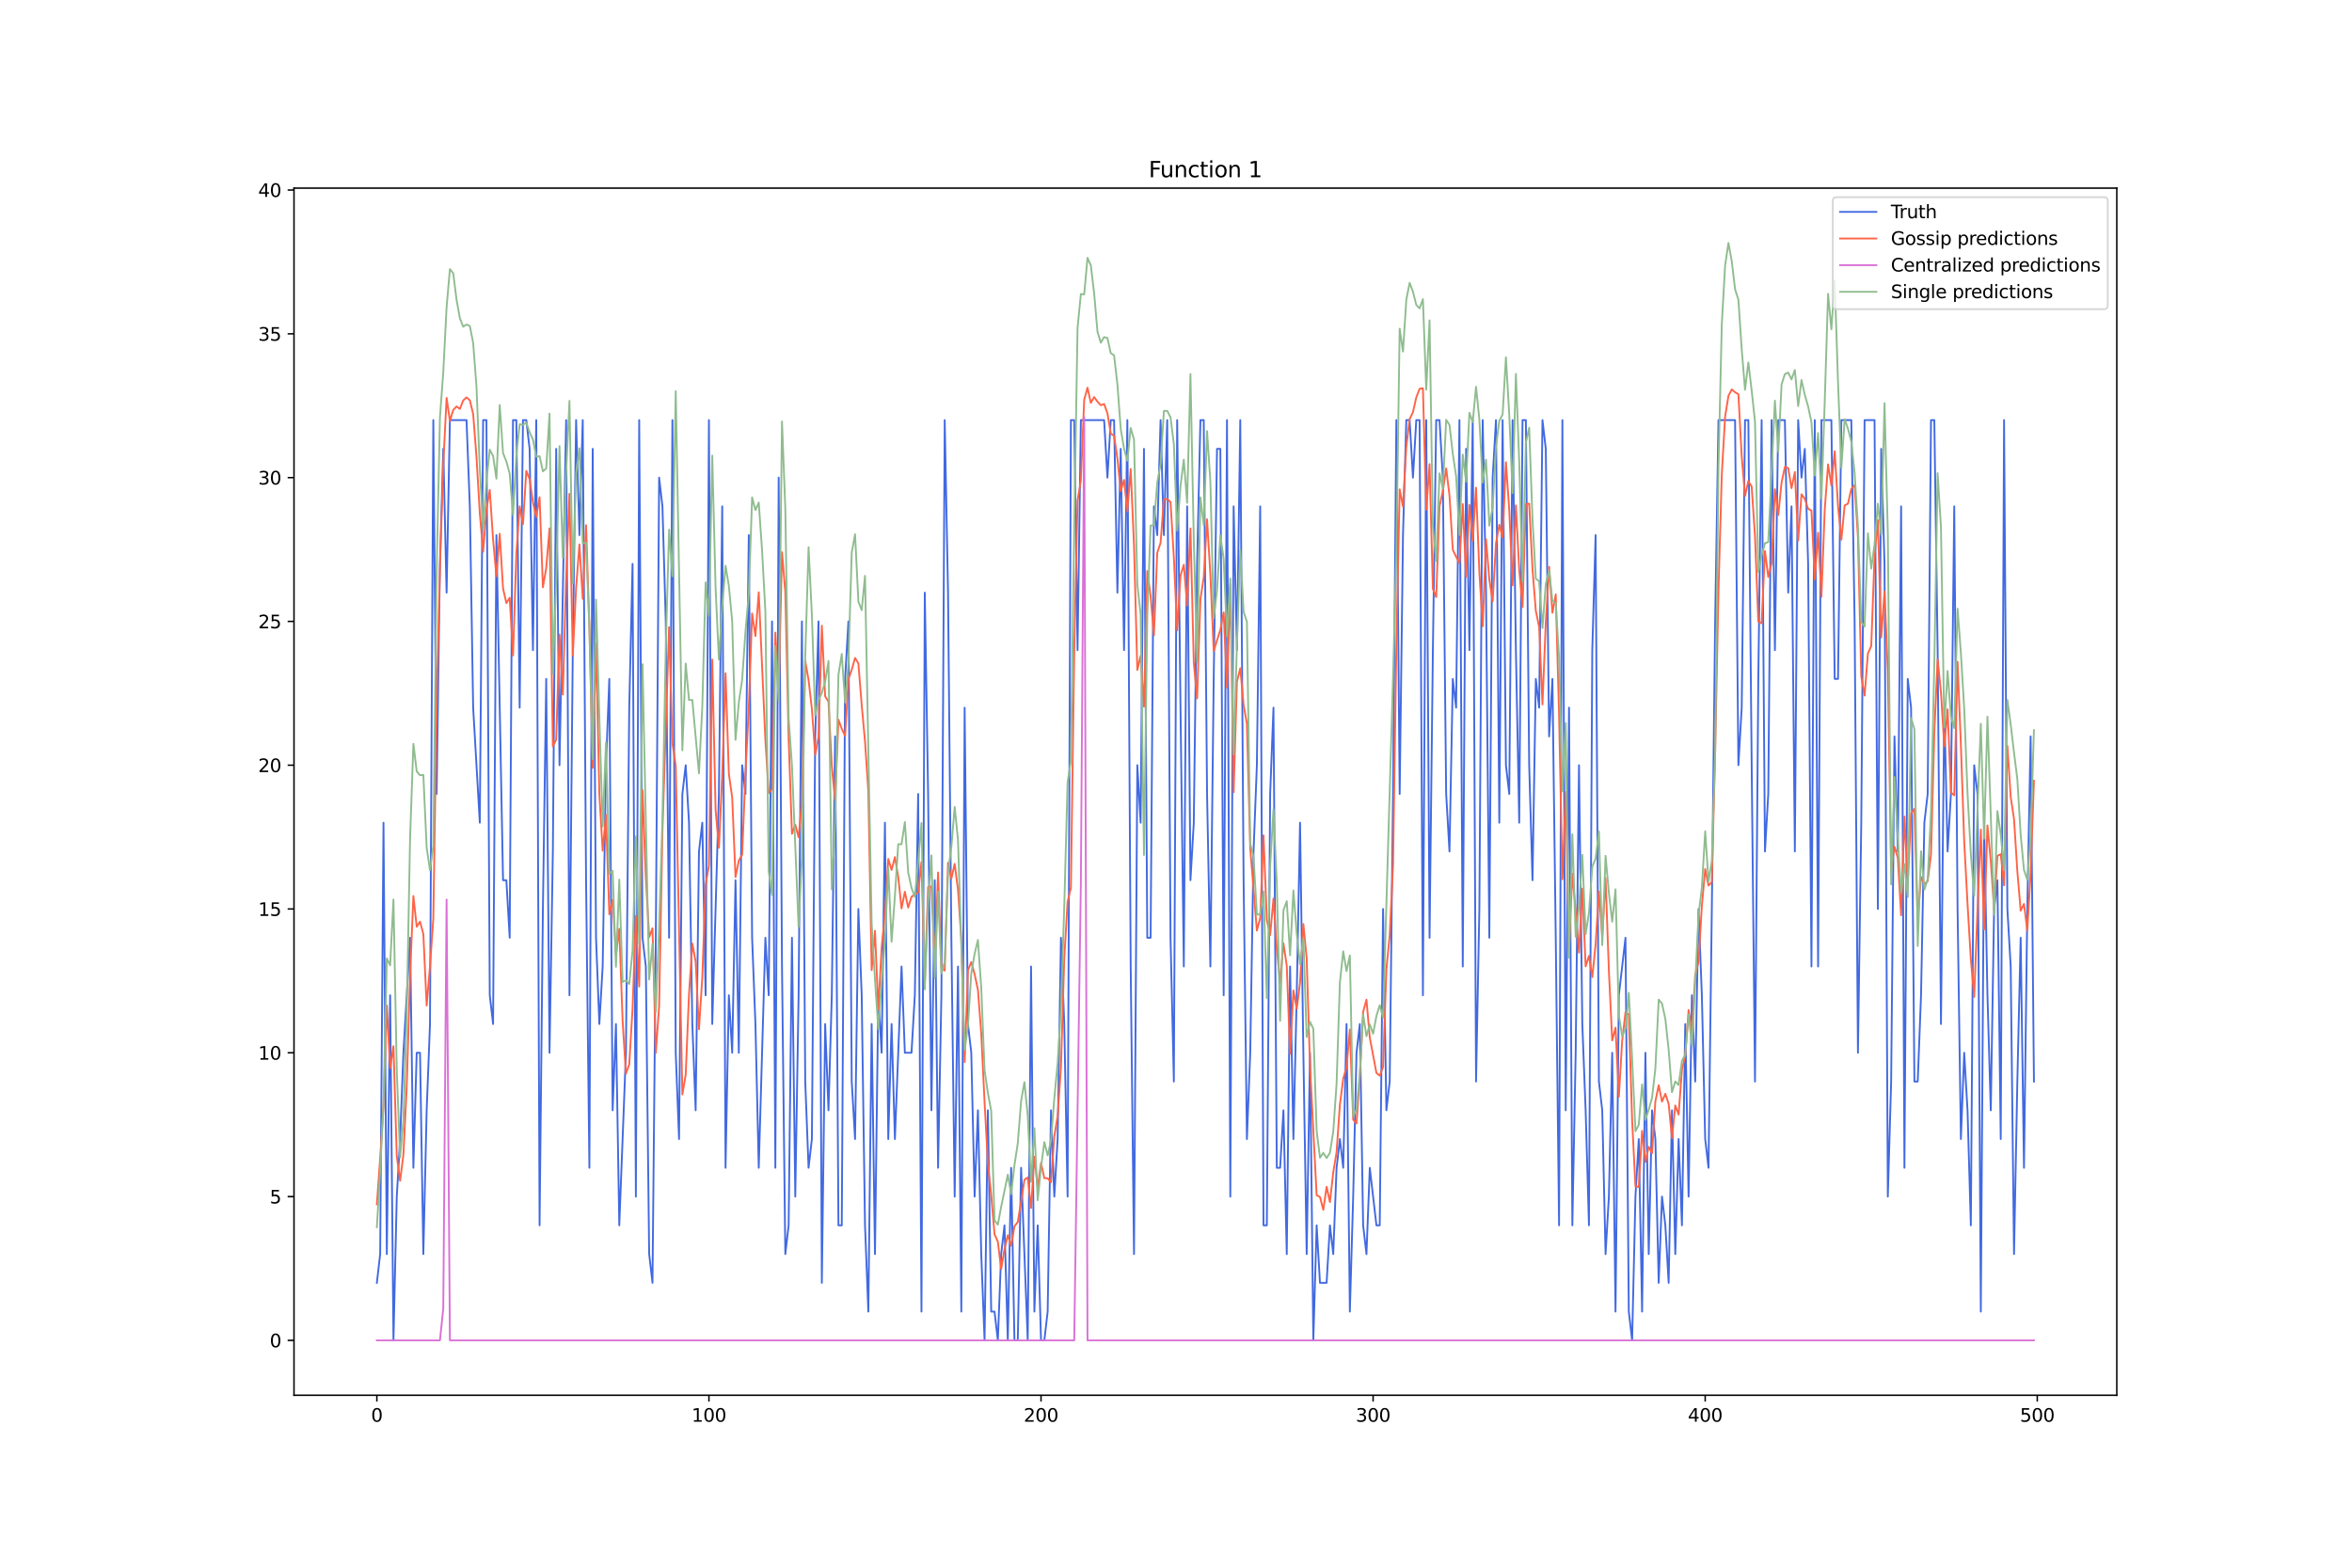 <?xml version="1.0" encoding="utf-8" standalone="no"?>
<!DOCTYPE svg PUBLIC "-//W3C//DTD SVG 1.1//EN"
  "http://www.w3.org/Graphics/SVG/1.1/DTD/svg11.dtd">
<svg xmlns:xlink="http://www.w3.org/1999/xlink" width="1296pt" height="864pt" viewBox="0 0 1296 864" xmlns="http://www.w3.org/2000/svg" version="1.1">
 <defs>
  <style type="text/css">*{stroke-linejoin: round; stroke-linecap: butt}</style>
 </defs>
 <g id="figure_1">
  <g id="patch_1">
   <path d="M 0 864 
L 1296 864 
L 1296 0 
L 0 0 
z
" style="fill: #ffffff"/>
  </g>
  <g id="axes_1">
   <g id="patch_2">
    <path d="M 162 768.96 
L 1166.4 768.96 
L 1166.4 103.68 
L 162 103.68 
z
" style="fill: #ffffff"/>
   </g>
   <g id="matplotlib.axis_1">
    <g id="xtick_1">
     <g id="line2d_1">
      <defs>
       <path id="m2f573a553a" d="M 0 0 
L 0 3.5 
" style="stroke: #000000; stroke-width: 0.8"/>
      </defs>
      <g>
       <use xlink:href="#m2f573a553a" x="207.655" y="768.96" style="stroke: #000000; stroke-width: 0.8"/>
      </g>
     </g>
     <g id="text_1">
      <!-- 0 -->
      <g transform="translate(204.473 783.558) scale(0.1 -0.1)">
       <defs>
        <path id="DejaVuSans-30" d="M 2034 4250 
Q 1547 4250 1301 3770 
Q 1056 3291 1056 2328 
Q 1056 1369 1301 889 
Q 1547 409 2034 409 
Q 2525 409 2770 889 
Q 3016 1369 3016 2328 
Q 3016 3291 2770 3770 
Q 2525 4250 2034 4250 
z
M 2034 4750 
Q 2819 4750 3233 4129 
Q 3647 3509 3647 2328 
Q 3647 1150 3233 529 
Q 2819 -91 2034 -91 
Q 1250 -91 836 529 
Q 422 1150 422 2328 
Q 422 3509 836 4129 
Q 1250 4750 2034 4750 
z
" transform="scale(0.016)"/>
       </defs>
       <use xlink:href="#DejaVuSans-30"/>
      </g>
     </g>
    </g>
    <g id="xtick_2">
     <g id="line2d_2">
      <g>
       <use xlink:href="#m2f573a553a" x="390.639" y="768.96" style="stroke: #000000; stroke-width: 0.8"/>
      </g>
     </g>
     <g id="text_2">
      <!-- 100 -->
      <g transform="translate(381.095 783.558) scale(0.1 -0.1)">
       <defs>
        <path id="DejaVuSans-31" d="M 794 531 
L 1825 531 
L 1825 4091 
L 703 3866 
L 703 4441 
L 1819 4666 
L 2450 4666 
L 2450 531 
L 3481 531 
L 3481 0 
L 794 0 
L 794 531 
z
" transform="scale(0.016)"/>
       </defs>
       <use xlink:href="#DejaVuSans-31"/>
       <use xlink:href="#DejaVuSans-30" x="63.623"/>
       <use xlink:href="#DejaVuSans-30" x="127.246"/>
      </g>
     </g>
    </g>
    <g id="xtick_3">
     <g id="line2d_3">
      <g>
       <use xlink:href="#m2f573a553a" x="573.623" y="768.96" style="stroke: #000000; stroke-width: 0.8"/>
      </g>
     </g>
     <g id="text_3">
      <!-- 200 -->
      <g transform="translate(564.079 783.558) scale(0.1 -0.1)">
       <defs>
        <path id="DejaVuSans-32" d="M 1228 531 
L 3431 531 
L 3431 0 
L 469 0 
L 469 531 
Q 828 903 1448 1529 
Q 2069 2156 2228 2338 
Q 2531 2678 2651 2914 
Q 2772 3150 2772 3378 
Q 2772 3750 2511 3984 
Q 2250 4219 1831 4219 
Q 1534 4219 1204 4116 
Q 875 4013 500 3803 
L 500 4441 
Q 881 4594 1212 4672 
Q 1544 4750 1819 4750 
Q 2544 4750 2975 4387 
Q 3406 4025 3406 3419 
Q 3406 3131 3298 2873 
Q 3191 2616 2906 2266 
Q 2828 2175 2409 1742 
Q 1991 1309 1228 531 
z
" transform="scale(0.016)"/>
       </defs>
       <use xlink:href="#DejaVuSans-32"/>
       <use xlink:href="#DejaVuSans-30" x="63.623"/>
       <use xlink:href="#DejaVuSans-30" x="127.246"/>
      </g>
     </g>
    </g>
    <g id="xtick_4">
     <g id="line2d_4">
      <g>
       <use xlink:href="#m2f573a553a" x="756.607" y="768.96" style="stroke: #000000; stroke-width: 0.8"/>
      </g>
     </g>
     <g id="text_4">
      <!-- 300 -->
      <g transform="translate(747.063 783.558) scale(0.1 -0.1)">
       <defs>
        <path id="DejaVuSans-33" d="M 2597 2516 
Q 3050 2419 3304 2112 
Q 3559 1806 3559 1356 
Q 3559 666 3084 287 
Q 2609 -91 1734 -91 
Q 1441 -91 1130 -33 
Q 819 25 488 141 
L 488 750 
Q 750 597 1062 519 
Q 1375 441 1716 441 
Q 2309 441 2620 675 
Q 2931 909 2931 1356 
Q 2931 1769 2642 2001 
Q 2353 2234 1838 2234 
L 1294 2234 
L 1294 2753 
L 1863 2753 
Q 2328 2753 2575 2939 
Q 2822 3125 2822 3475 
Q 2822 3834 2567 4026 
Q 2313 4219 1838 4219 
Q 1578 4219 1281 4162 
Q 984 4106 628 3988 
L 628 4550 
Q 988 4650 1302 4700 
Q 1616 4750 1894 4750 
Q 2613 4750 3031 4423 
Q 3450 4097 3450 3541 
Q 3450 3153 3228 2886 
Q 3006 2619 2597 2516 
z
" transform="scale(0.016)"/>
       </defs>
       <use xlink:href="#DejaVuSans-33"/>
       <use xlink:href="#DejaVuSans-30" x="63.623"/>
       <use xlink:href="#DejaVuSans-30" x="127.246"/>
      </g>
     </g>
    </g>
    <g id="xtick_5">
     <g id="line2d_5">
      <g>
       <use xlink:href="#m2f573a553a" x="939.591" y="768.96" style="stroke: #000000; stroke-width: 0.8"/>
      </g>
     </g>
     <g id="text_5">
      <!-- 400 -->
      <g transform="translate(930.047 783.558) scale(0.1 -0.1)">
       <defs>
        <path id="DejaVuSans-34" d="M 2419 4116 
L 825 1625 
L 2419 1625 
L 2419 4116 
z
M 2253 4666 
L 3047 4666 
L 3047 1625 
L 3713 1625 
L 3713 1100 
L 3047 1100 
L 3047 0 
L 2419 0 
L 2419 1100 
L 313 1100 
L 313 1709 
L 2253 4666 
z
" transform="scale(0.016)"/>
       </defs>
       <use xlink:href="#DejaVuSans-34"/>
       <use xlink:href="#DejaVuSans-30" x="63.623"/>
       <use xlink:href="#DejaVuSans-30" x="127.246"/>
      </g>
     </g>
    </g>
    <g id="xtick_6">
     <g id="line2d_6">
      <g>
       <use xlink:href="#m2f573a553a" x="1122.575" y="768.96" style="stroke: #000000; stroke-width: 0.8"/>
      </g>
     </g>
     <g id="text_6">
      <!-- 500 -->
      <g transform="translate(1113.032 783.558) scale(0.1 -0.1)">
       <defs>
        <path id="DejaVuSans-35" d="M 691 4666 
L 3169 4666 
L 3169 4134 
L 1269 4134 
L 1269 2991 
Q 1406 3038 1543 3061 
Q 1681 3084 1819 3084 
Q 2600 3084 3056 2656 
Q 3513 2228 3513 1497 
Q 3513 744 3044 326 
Q 2575 -91 1722 -91 
Q 1428 -91 1123 -41 
Q 819 9 494 109 
L 494 744 
Q 775 591 1075 516 
Q 1375 441 1709 441 
Q 2250 441 2565 725 
Q 2881 1009 2881 1497 
Q 2881 1984 2565 2268 
Q 2250 2553 1709 2553 
Q 1456 2553 1204 2497 
Q 953 2441 691 2322 
L 691 4666 
z
" transform="scale(0.016)"/>
       </defs>
       <use xlink:href="#DejaVuSans-35"/>
       <use xlink:href="#DejaVuSans-30" x="63.623"/>
       <use xlink:href="#DejaVuSans-30" x="127.246"/>
      </g>
     </g>
    </g>
   </g>
   <g id="matplotlib.axis_2">
    <g id="ytick_1">
     <g id="line2d_7">
      <defs>
       <path id="m04a045cbb8" d="M 0 0 
L -3.5 0 
" style="stroke: #000000; stroke-width: 0.8"/>
      </defs>
      <g>
       <use xlink:href="#m04a045cbb8" x="162" y="738.72" style="stroke: #000000; stroke-width: 0.8"/>
      </g>
     </g>
     <g id="text_7">
      <!-- 0 -->
      <g transform="translate(148.637 742.519) scale(0.1 -0.1)">
       <use xlink:href="#DejaVuSans-30"/>
      </g>
     </g>
    </g>
    <g id="ytick_2">
     <g id="line2d_8">
      <g>
       <use xlink:href="#m04a045cbb8" x="162" y="659.471" style="stroke: #000000; stroke-width: 0.8"/>
      </g>
     </g>
     <g id="text_8">
      <!-- 5 -->
      <g transform="translate(148.637 663.27) scale(0.1 -0.1)">
       <use xlink:href="#DejaVuSans-35"/>
      </g>
     </g>
    </g>
    <g id="ytick_3">
     <g id="line2d_9">
      <g>
       <use xlink:href="#m04a045cbb8" x="162" y="580.222" style="stroke: #000000; stroke-width: 0.8"/>
      </g>
     </g>
     <g id="text_9">
      <!-- 10 -->
      <g transform="translate(142.275 584.021) scale(0.1 -0.1)">
       <use xlink:href="#DejaVuSans-31"/>
       <use xlink:href="#DejaVuSans-30" x="63.623"/>
      </g>
     </g>
    </g>
    <g id="ytick_4">
     <g id="line2d_10">
      <g>
       <use xlink:href="#m04a045cbb8" x="162" y="500.973" style="stroke: #000000; stroke-width: 0.8"/>
      </g>
     </g>
     <g id="text_10">
      <!-- 15 -->
      <g transform="translate(142.275 504.772) scale(0.1 -0.1)">
       <use xlink:href="#DejaVuSans-31"/>
       <use xlink:href="#DejaVuSans-35" x="63.623"/>
      </g>
     </g>
    </g>
    <g id="ytick_5">
     <g id="line2d_11">
      <g>
       <use xlink:href="#m04a045cbb8" x="162" y="421.724" style="stroke: #000000; stroke-width: 0.8"/>
      </g>
     </g>
     <g id="text_11">
      <!-- 20 -->
      <g transform="translate(142.275 425.523) scale(0.1 -0.1)">
       <use xlink:href="#DejaVuSans-32"/>
       <use xlink:href="#DejaVuSans-30" x="63.623"/>
      </g>
     </g>
    </g>
    <g id="ytick_6">
     <g id="line2d_12">
      <g>
       <use xlink:href="#m04a045cbb8" x="162" y="342.475" style="stroke: #000000; stroke-width: 0.8"/>
      </g>
     </g>
     <g id="text_12">
      <!-- 25 -->
      <g transform="translate(142.275 346.274) scale(0.1 -0.1)">
       <use xlink:href="#DejaVuSans-32"/>
       <use xlink:href="#DejaVuSans-35" x="63.623"/>
      </g>
     </g>
    </g>
    <g id="ytick_7">
     <g id="line2d_13">
      <g>
       <use xlink:href="#m04a045cbb8" x="162" y="263.225" style="stroke: #000000; stroke-width: 0.8"/>
      </g>
     </g>
     <g id="text_13">
      <!-- 30 -->
      <g transform="translate(142.275 267.025) scale(0.1 -0.1)">
       <use xlink:href="#DejaVuSans-33"/>
       <use xlink:href="#DejaVuSans-30" x="63.623"/>
      </g>
     </g>
    </g>
    <g id="ytick_8">
     <g id="line2d_14">
      <g>
       <use xlink:href="#m04a045cbb8" x="162" y="183.976" style="stroke: #000000; stroke-width: 0.8"/>
      </g>
     </g>
     <g id="text_14">
      <!-- 35 -->
      <g transform="translate(142.275 187.776) scale(0.1 -0.1)">
       <use xlink:href="#DejaVuSans-33"/>
       <use xlink:href="#DejaVuSans-35" x="63.623"/>
      </g>
     </g>
    </g>
    <g id="ytick_9">
     <g id="line2d_15">
      <g>
       <use xlink:href="#m04a045cbb8" x="162" y="104.727" style="stroke: #000000; stroke-width: 0.8"/>
      </g>
     </g>
     <g id="text_15">
      <!-- 40 -->
      <g transform="translate(142.275 108.526) scale(0.1 -0.1)">
       <use xlink:href="#DejaVuSans-34"/>
       <use xlink:href="#DejaVuSans-30" x="63.623"/>
      </g>
     </g>
    </g>
   </g>
   <g id="line2d_16">
    <path d="M 207.655 707.02 
L 209.484 691.171 
L 211.314 453.423 
L 213.144 691.171 
L 214.974 548.522 
L 216.804 738.72 
L 218.634 659.471 
L 220.463 627.771 
L 222.293 580.222 
L 225.953 516.823 
L 227.783 643.621 
L 229.613 580.222 
L 231.442 580.222 
L 233.272 691.171 
L 235.102 611.921 
L 236.932 564.372 
L 238.762 231.526 
L 240.592 437.573 
L 242.422 310.775 
L 244.251 247.376 
L 246.081 326.625 
L 247.911 231.526 
L 257.06 231.526 
L 258.89 279.075 
L 260.72 390.024 
L 264.38 453.423 
L 266.209 231.526 
L 268.039 231.526 
L 269.869 548.522 
L 271.699 564.372 
L 273.529 294.925 
L 277.189 485.123 
L 279.018 485.123 
L 280.848 516.823 
L 282.678 231.526 
L 284.508 231.526 
L 286.338 390.024 
L 288.168 231.526 
L 289.997 231.526 
L 291.827 247.376 
L 293.657 358.324 
L 295.487 231.526 
L 297.317 675.321 
L 299.147 500.973 
L 300.976 374.174 
L 302.806 580.222 
L 304.636 469.273 
L 306.466 247.376 
L 308.296 421.724 
L 311.956 231.526 
L 313.785 548.522 
L 315.615 358.324 
L 317.445 231.526 
L 319.275 294.925 
L 321.105 231.526 
L 322.935 485.123 
L 324.764 643.621 
L 326.594 247.376 
L 328.424 516.823 
L 330.254 564.372 
L 332.084 532.672 
L 333.914 421.724 
L 335.743 374.174 
L 337.573 611.921 
L 339.403 564.372 
L 341.233 675.321 
L 344.893 580.222 
L 346.723 390.024 
L 348.552 310.775 
L 350.382 659.471 
L 352.212 231.526 
L 354.042 516.823 
L 355.872 532.672 
L 357.702 691.171 
L 359.531 707.02 
L 361.361 516.823 
L 363.191 263.225 
L 365.021 279.075 
L 366.851 342.475 
L 368.681 516.823 
L 370.51 231.526 
L 372.34 580.222 
L 374.17 627.771 
L 376 437.573 
L 377.83 421.724 
L 379.66 453.423 
L 381.489 564.372 
L 383.319 611.921 
L 385.149 469.273 
L 386.979 453.423 
L 388.809 548.522 
L 390.639 231.526 
L 392.469 564.372 
L 396.128 437.573 
L 397.958 279.075 
L 399.788 643.621 
L 401.618 548.522 
L 403.448 580.222 
L 405.277 485.123 
L 407.107 580.222 
L 408.937 421.724 
L 410.767 437.573 
L 412.597 294.925 
L 414.427 516.823 
L 416.256 564.372 
L 418.086 643.621 
L 421.746 516.823 
L 423.576 548.522 
L 425.406 342.475 
L 427.236 643.621 
L 429.065 263.225 
L 430.895 532.672 
L 432.725 691.171 
L 434.555 675.321 
L 436.385 516.823 
L 438.215 659.471 
L 440.044 548.522 
L 441.874 342.475 
L 443.704 596.072 
L 445.534 643.621 
L 447.364 627.771 
L 449.194 405.874 
L 451.023 342.475 
L 452.853 707.02 
L 454.683 564.372 
L 456.513 611.921 
L 458.343 548.522 
L 460.173 405.874 
L 462.003 675.321 
L 463.832 675.321 
L 465.662 374.174 
L 467.492 342.475 
L 469.322 596.072 
L 471.152 627.771 
L 472.982 500.973 
L 474.811 548.522 
L 476.641 675.321 
L 478.471 722.87 
L 480.301 564.372 
L 482.131 691.171 
L 483.961 548.522 
L 485.79 580.222 
L 487.62 453.423 
L 489.45 627.771 
L 491.28 564.372 
L 493.11 627.771 
L 496.77 532.672 
L 498.599 580.222 
L 502.259 580.222 
L 504.089 548.522 
L 505.919 437.573 
L 507.749 722.87 
L 509.578 326.625 
L 511.408 437.573 
L 513.238 611.921 
L 515.068 485.123 
L 516.898 643.621 
L 518.728 548.522 
L 520.557 231.526 
L 522.387 326.625 
L 524.217 516.823 
L 526.047 659.471 
L 527.877 532.672 
L 529.707 722.87 
L 531.536 390.024 
L 533.366 564.372 
L 535.196 580.222 
L 537.026 659.471 
L 538.856 611.921 
L 540.686 691.171 
L 542.516 738.72 
L 544.345 611.921 
L 546.175 722.87 
L 548.005 722.87 
L 549.835 738.72 
L 551.665 691.171 
L 553.495 675.321 
L 555.324 738.72 
L 557.154 643.621 
L 558.984 738.72 
L 560.814 738.72 
L 562.644 643.621 
L 566.303 738.72 
L 568.133 532.672 
L 569.963 722.87 
L 571.793 675.321 
L 573.623 738.72 
L 575.453 738.72 
L 577.283 722.87 
L 579.112 611.921 
L 580.942 659.471 
L 582.772 627.771 
L 584.602 516.823 
L 586.432 564.372 
L 588.262 659.471 
L 590.091 231.526 
L 591.921 231.526 
L 593.751 358.324 
L 595.581 231.526 
L 608.39 231.526 
L 610.22 263.225 
L 612.05 231.526 
L 613.879 231.526 
L 615.709 326.625 
L 617.539 247.376 
L 619.369 358.324 
L 621.199 231.526 
L 623.029 532.672 
L 624.858 691.171 
L 626.688 421.724 
L 628.518 453.423 
L 630.348 247.376 
L 632.178 516.823 
L 634.008 516.823 
L 635.837 279.075 
L 637.667 294.925 
L 639.497 231.526 
L 641.327 294.925 
L 643.157 231.526 
L 644.987 516.823 
L 646.817 596.072 
L 648.646 231.526 
L 650.476 390.024 
L 652.306 532.672 
L 654.136 279.075 
L 655.966 485.123 
L 657.796 453.423 
L 659.625 310.775 
L 661.455 231.526 
L 663.285 231.526 
L 665.115 437.573 
L 666.945 532.672 
L 668.775 374.174 
L 670.604 247.376 
L 672.434 247.376 
L 674.264 548.522 
L 676.094 231.526 
L 677.924 659.471 
L 679.754 279.075 
L 681.583 358.324 
L 683.413 231.526 
L 685.243 485.123 
L 687.073 627.771 
L 688.903 580.222 
L 690.733 469.273 
L 692.563 421.724 
L 694.392 279.075 
L 696.222 675.321 
L 698.052 675.321 
L 699.882 437.573 
L 701.712 390.024 
L 703.542 643.621 
L 705.371 643.621 
L 707.201 611.921 
L 709.031 691.171 
L 710.861 532.672 
L 712.691 627.771 
L 714.521 548.522 
L 716.35 453.423 
L 718.18 580.222 
L 720.01 691.171 
L 721.84 580.222 
L 723.67 738.72 
L 725.5 675.321 
L 727.33 707.02 
L 730.989 707.02 
L 732.819 675.321 
L 734.649 691.171 
L 736.479 643.621 
L 738.309 627.771 
L 740.138 643.621 
L 741.968 564.372 
L 743.798 722.87 
L 745.628 659.471 
L 747.458 580.222 
L 749.288 564.372 
L 751.117 675.321 
L 752.947 691.171 
L 754.777 643.621 
L 758.437 675.321 
L 760.267 675.321 
L 762.097 500.973 
L 763.926 611.921 
L 765.756 596.072 
L 767.586 437.573 
L 769.416 231.526 
L 771.246 437.573 
L 773.076 294.925 
L 774.905 231.526 
L 776.735 231.526 
L 778.565 263.225 
L 780.395 231.526 
L 782.225 231.526 
L 784.055 548.522 
L 785.884 231.526 
L 787.714 516.823 
L 789.544 358.324 
L 791.374 231.526 
L 793.204 231.526 
L 795.034 263.225 
L 796.864 437.573 
L 798.693 469.273 
L 800.523 374.174 
L 802.353 390.024 
L 804.183 231.526 
L 806.013 532.672 
L 807.843 247.376 
L 809.672 358.324 
L 811.502 231.526 
L 813.332 596.072 
L 815.162 500.973 
L 816.992 231.526 
L 818.822 326.625 
L 820.651 516.823 
L 822.481 263.225 
L 824.311 231.526 
L 826.141 453.423 
L 827.971 231.526 
L 829.801 421.724 
L 831.63 437.573 
L 833.46 231.526 
L 835.29 358.324 
L 837.12 453.423 
L 838.95 231.526 
L 840.78 231.526 
L 842.61 421.724 
L 844.439 485.123 
L 846.269 374.174 
L 848.099 390.024 
L 849.929 231.526 
L 851.759 247.376 
L 853.589 405.874 
L 855.418 374.174 
L 857.248 516.823 
L 859.078 675.321 
L 860.908 231.526 
L 862.738 611.921 
L 864.568 390.024 
L 866.397 675.321 
L 868.227 580.222 
L 870.057 421.724 
L 871.887 564.372 
L 873.717 611.921 
L 875.547 675.321 
L 877.377 358.324 
L 879.206 294.925 
L 881.036 596.072 
L 882.866 611.921 
L 884.696 691.171 
L 886.526 659.471 
L 888.356 580.222 
L 890.185 722.87 
L 892.015 548.522 
L 895.675 516.823 
L 897.505 722.87 
L 899.335 738.72 
L 901.164 659.471 
L 902.994 627.771 
L 904.824 722.87 
L 906.654 580.222 
L 908.484 691.171 
L 910.314 611.921 
L 912.144 627.771 
L 913.973 707.02 
L 915.803 659.471 
L 917.633 675.321 
L 919.463 707.02 
L 921.293 611.921 
L 923.123 691.171 
L 924.952 627.771 
L 926.782 675.321 
L 928.612 564.372 
L 930.442 659.471 
L 932.272 548.522 
L 934.102 596.072 
L 935.931 500.973 
L 937.761 548.522 
L 939.591 627.771 
L 941.421 643.621 
L 943.251 500.973 
L 945.081 342.475 
L 946.911 231.526 
L 956.06 231.526 
L 957.89 421.724 
L 959.719 390.024 
L 961.549 231.526 
L 963.379 231.526 
L 965.209 421.724 
L 967.039 596.072 
L 968.869 374.174 
L 970.698 231.526 
L 972.528 469.273 
L 974.358 437.573 
L 976.188 231.526 
L 978.018 358.324 
L 979.848 231.526 
L 983.507 231.526 
L 985.337 326.625 
L 987.167 279.075 
L 988.997 469.273 
L 990.827 231.526 
L 992.657 263.225 
L 994.486 247.376 
L 996.316 310.775 
L 998.146 532.672 
L 999.976 231.526 
L 1001.806 532.672 
L 1003.636 231.526 
L 1009.125 231.526 
L 1010.955 374.174 
L 1012.785 374.174 
L 1014.615 231.526 
L 1020.104 231.526 
L 1021.934 342.475 
L 1023.764 580.222 
L 1025.594 453.423 
L 1027.424 231.526 
L 1032.913 231.526 
L 1034.743 500.973 
L 1036.573 247.376 
L 1038.403 310.775 
L 1040.232 659.471 
L 1042.062 596.072 
L 1043.892 405.874 
L 1045.722 469.273 
L 1047.552 279.075 
L 1049.382 643.621 
L 1051.211 374.174 
L 1053.041 390.024 
L 1054.871 596.072 
L 1056.701 596.072 
L 1058.531 548.522 
L 1060.361 453.423 
L 1062.191 437.573 
L 1064.02 231.526 
L 1065.85 231.526 
L 1067.68 358.324 
L 1069.51 564.372 
L 1071.34 390.024 
L 1073.17 469.273 
L 1074.999 437.573 
L 1076.829 279.075 
L 1078.659 500.973 
L 1080.489 627.771 
L 1082.319 580.222 
L 1084.149 611.921 
L 1085.978 675.321 
L 1087.808 421.724 
L 1089.638 437.573 
L 1091.468 722.87 
L 1093.298 453.423 
L 1095.128 548.522 
L 1096.958 611.921 
L 1098.787 500.973 
L 1100.617 485.123 
L 1102.447 627.771 
L 1104.277 231.526 
L 1106.107 500.973 
L 1107.937 532.672 
L 1109.766 691.171 
L 1111.596 596.072 
L 1113.426 516.823 
L 1115.256 643.621 
L 1117.086 500.973 
L 1118.916 405.874 
L 1120.745 596.072 
L 1120.745 596.072 
" clip-path="url(#p061c066da6)" style="fill: none; stroke: #4169e1; stroke-linecap: square"/>
   </g>
   <g id="line2d_17">
    <path d="M 207.655 663.76 
L 209.484 638.307 
L 211.314 609.455 
L 213.144 554.165 
L 214.974 588.747 
L 216.804 576.609 
L 218.634 637.16 
L 220.463 650.755 
L 222.293 636.324 
L 224.123 598.575 
L 225.953 538.051 
L 227.783 493.821 
L 229.613 510.754 
L 231.442 507.932 
L 233.272 514.79 
L 235.102 554.177 
L 236.932 532.734 
L 238.762 506.265 
L 240.592 388.79 
L 242.422 312.551 
L 244.251 255.973 
L 246.081 219.279 
L 247.911 232.027 
L 249.741 225.905 
L 251.571 224.019 
L 253.401 225.37 
L 255.23 220.712 
L 257.06 219.009 
L 258.89 220.616 
L 260.72 228.147 
L 262.55 251.816 
L 264.38 282.847 
L 266.209 304.082 
L 268.039 280.801 
L 269.869 270.021 
L 271.699 297.355 
L 273.529 317.576 
L 275.359 294.173 
L 277.189 324.298 
L 279.018 332.369 
L 280.848 329.426 
L 282.678 361.26 
L 284.508 305.473 
L 286.338 279.067 
L 288.168 288.903 
L 289.997 259.51 
L 291.827 264.047 
L 293.657 276.862 
L 295.487 284.988 
L 297.317 274.054 
L 299.147 323.672 
L 300.976 313.064 
L 302.806 291.194 
L 304.636 411.405 
L 306.466 407.579 
L 308.296 349.762 
L 310.126 382.806 
L 311.956 319.236 
L 313.785 272.129 
L 315.615 361.308 
L 317.445 323.928 
L 319.275 300.087 
L 321.105 330.051 
L 322.935 289.471 
L 324.764 345.398 
L 326.594 423.218 
L 328.424 354.486 
L 330.254 437.585 
L 332.084 468.854 
L 333.914 449.189 
L 335.743 503.923 
L 337.573 495.899 
L 339.403 526.262 
L 341.233 511.921 
L 343.063 562.533 
L 344.893 591.732 
L 346.723 586.626 
L 348.552 555.873 
L 350.382 504.932 
L 352.212 543.734 
L 354.042 435.467 
L 355.872 483.518 
L 357.702 516.546 
L 359.531 511.598 
L 361.361 580.262 
L 363.191 554.491 
L 365.021 458.066 
L 368.681 345.595 
L 370.51 409.448 
L 372.34 422.135 
L 376 603.201 
L 377.83 592.341 
L 379.66 547.958 
L 381.489 520.033 
L 383.319 530.029 
L 385.149 567.259 
L 386.979 538.795 
L 388.809 487.479 
L 390.639 477.108 
L 392.469 363.515 
L 394.298 446.21 
L 396.128 467.244 
L 397.958 427.265 
L 399.788 371.049 
L 401.618 426.501 
L 403.448 439.531 
L 405.277 483.353 
L 407.107 474.281 
L 408.937 471.049 
L 410.767 426.368 
L 412.597 390.208 
L 414.427 338.084 
L 416.256 350.549 
L 418.086 326.413 
L 421.746 407.993 
L 423.576 437.029 
L 425.406 434.793 
L 427.236 348.637 
L 429.065 382.576 
L 430.895 304.344 
L 432.725 326.301 
L 434.555 406.99 
L 436.385 459.529 
L 438.215 454.565 
L 440.044 461.434 
L 441.874 441.845 
L 443.704 364.118 
L 445.534 374.796 
L 447.364 390.677 
L 449.194 415.996 
L 451.023 406.343 
L 452.853 344.818 
L 454.683 383.757 
L 456.513 386.701 
L 458.343 422.496 
L 460.173 441.117 
L 462.003 396.658 
L 463.832 401.691 
L 465.662 405.588 
L 467.492 374.335 
L 469.322 369.11 
L 471.152 362.603 
L 472.982 365.653 
L 474.811 388.546 
L 476.641 408.67 
L 478.471 436.175 
L 480.301 534.682 
L 482.131 512.99 
L 483.961 556.477 
L 485.79 522.217 
L 487.62 503.534 
L 489.45 473.416 
L 491.28 479.463 
L 493.11 472.341 
L 494.94 483.308 
L 496.77 500.691 
L 498.599 491.468 
L 500.429 500.203 
L 502.259 494.233 
L 505.919 491.838 
L 507.749 475.12 
L 509.578 541.401 
L 511.408 488.933 
L 513.238 488.518 
L 515.068 531.283 
L 516.898 480.837 
L 518.728 533.612 
L 520.557 534.91 
L 522.387 475.503 
L 524.217 484.245 
L 526.047 476.113 
L 527.877 490.357 
L 529.707 518.015 
L 531.536 585.383 
L 533.366 534.696 
L 535.196 530.211 
L 537.026 536.879 
L 538.856 545.496 
L 540.686 569.546 
L 542.516 607.424 
L 544.345 640.907 
L 546.175 658.609 
L 548.005 680.236 
L 549.835 684.314 
L 551.665 699.478 
L 553.495 688.461 
L 555.324 680.75 
L 557.154 686.563 
L 558.984 675.872 
L 560.814 673.469 
L 562.644 662.48 
L 564.474 650.217 
L 566.303 648.92 
L 568.133 665.762 
L 569.963 637.552 
L 571.793 654.486 
L 573.623 640.931 
L 575.453 649.33 
L 577.283 649.372 
L 579.112 651.64 
L 580.942 626.169 
L 582.772 615.229 
L 584.602 588.327 
L 586.432 528.151 
L 588.262 497.048 
L 590.091 489.214 
L 591.921 358.51 
L 593.751 275.839 
L 595.581 264.77 
L 597.411 220.285 
L 599.241 213.683 
L 601.07 222.032 
L 602.9 218.833 
L 604.73 221.368 
L 606.56 223.314 
L 608.39 222.675 
L 610.22 227.754 
L 612.05 238.902 
L 613.879 240.221 
L 615.709 252.661 
L 617.539 270.668 
L 619.369 264.483 
L 621.199 281.862 
L 623.029 258.491 
L 624.858 300.516 
L 626.688 369.228 
L 628.518 361.412 
L 630.348 389.482 
L 632.178 314.718 
L 634.008 328.596 
L 635.837 350.156 
L 637.667 304.699 
L 639.497 299.145 
L 641.327 275.16 
L 643.157 275.081 
L 644.987 276.635 
L 646.817 307.283 
L 648.646 347.396 
L 650.476 317.281 
L 652.306 311.287 
L 654.136 333.715 
L 655.966 291.236 
L 657.796 365.287 
L 659.625 384.965 
L 661.455 330.195 
L 663.285 318.176 
L 665.115 286.199 
L 666.945 316.79 
L 668.775 358.794 
L 672.434 347.139 
L 674.264 337.512 
L 676.094 379.08 
L 677.924 322.441 
L 679.754 436.662 
L 681.583 375.64 
L 683.413 368.297 
L 685.243 388.558 
L 687.073 398.865 
L 688.903 467.569 
L 692.563 512.852 
L 694.392 505.983 
L 696.222 460.388 
L 698.052 507.019 
L 699.882 515.306 
L 701.712 495.23 
L 703.542 522.818 
L 705.371 541.66 
L 707.201 519.881 
L 709.031 532.241 
L 710.861 580.785 
L 712.691 545.851 
L 714.521 556.083 
L 716.35 541.551 
L 718.18 509.243 
L 720.01 528.355 
L 721.84 587.553 
L 725.5 658.745 
L 727.33 659.658 
L 729.159 666.796 
L 730.989 654.102 
L 732.819 662.527 
L 734.649 646.1 
L 736.479 635.026 
L 738.309 608.718 
L 740.138 594.536 
L 741.968 588.12 
L 743.798 567.4 
L 745.628 617.099 
L 747.458 619.163 
L 749.288 593.328 
L 751.117 557.633 
L 752.947 550.931 
L 754.777 571.819 
L 758.437 591.334 
L 760.267 592.84 
L 762.097 588.039 
L 763.926 534.259 
L 765.756 515.371 
L 767.586 476.899 
L 769.416 356.122 
L 771.246 269.696 
L 773.076 279.213 
L 774.905 246.011 
L 776.735 230.961 
L 778.565 227.195 
L 780.395 219.02 
L 782.225 214.284 
L 784.055 213.989 
L 785.884 280.917 
L 787.714 255.799 
L 789.544 324.556 
L 791.374 329.079 
L 793.204 279.007 
L 795.034 270.69 
L 796.864 258.149 
L 798.693 273.025 
L 800.523 303.002 
L 802.353 306.848 
L 804.183 310.335 
L 806.013 277.826 
L 807.843 317.848 
L 809.672 278.317 
L 811.502 298.006 
L 813.332 268.758 
L 815.162 315.52 
L 816.992 345.15 
L 818.822 297.175 
L 820.651 319.464 
L 822.481 331.474 
L 824.311 299.56 
L 826.141 289.173 
L 827.971 296.148 
L 829.801 254.751 
L 831.63 281.103 
L 833.46 322.624 
L 835.29 278.52 
L 837.12 314.005 
L 838.95 334.591 
L 840.78 277.864 
L 842.61 277.592 
L 844.439 313.697 
L 846.269 336.628 
L 848.099 345.601 
L 849.929 388.254 
L 851.759 343.028 
L 853.589 312.381 
L 855.418 337.715 
L 857.248 327.577 
L 859.078 394.145 
L 860.908 484.609 
L 862.738 436.482 
L 864.568 522.329 
L 866.397 481.539 
L 868.227 501.909 
L 870.057 525.068 
L 871.887 489.73 
L 873.717 532.599 
L 875.547 526.821 
L 877.377 538.54 
L 879.206 520.609 
L 881.036 491.391 
L 882.866 516.292 
L 884.696 483.92 
L 886.526 535.051 
L 888.356 573.392 
L 890.185 566.364 
L 892.015 604.513 
L 893.845 573.557 
L 895.675 557.95 
L 897.505 559.045 
L 899.335 617.398 
L 901.164 653.813 
L 902.994 654.207 
L 904.824 623.246 
L 906.654 640.403 
L 908.484 632.049 
L 910.314 635.56 
L 912.144 606.937 
L 913.973 598.105 
L 915.803 607.128 
L 917.633 602.82 
L 919.463 608.402 
L 921.293 627.343 
L 923.123 609.251 
L 924.952 614.277 
L 926.782 589.576 
L 928.612 581.731 
L 930.442 556.659 
L 932.272 568.468 
L 934.102 537.309 
L 935.931 530.191 
L 937.761 499.237 
L 939.591 478.965 
L 941.421 488.067 
L 943.251 486.092 
L 945.081 414.534 
L 946.911 325.513 
L 948.74 261.47 
L 950.57 229.639 
L 952.4 218.19 
L 954.23 214.626 
L 956.06 216.184 
L 957.89 217.275 
L 959.719 251.648 
L 961.549 273.357 
L 963.379 265.102 
L 965.209 268.223 
L 967.039 295.499 
L 968.869 342.555 
L 970.698 343.532 
L 972.528 303.658 
L 974.358 317.983 
L 976.188 310.325 
L 978.018 269.648 
L 979.848 283.878 
L 981.678 265.878 
L 983.507 257.321 
L 985.337 257.94 
L 987.167 269.057 
L 988.997 260.14 
L 990.827 297.915 
L 992.657 272.414 
L 994.486 274.947 
L 996.316 280.42 
L 998.146 281.423 
L 999.976 319.467 
L 1001.806 293.598 
L 1003.636 328.961 
L 1005.465 281.014 
L 1007.295 255.925 
L 1009.125 267.545 
L 1010.955 248.712 
L 1012.785 278.897 
L 1014.615 297.476 
L 1016.444 278.546 
L 1018.274 277.585 
L 1020.104 269.455 
L 1021.934 267.346 
L 1023.764 295.864 
L 1025.594 372.838 
L 1027.424 383.369 
L 1029.253 360.14 
L 1031.083 356.076 
L 1032.913 306.605 
L 1034.743 286.609 
L 1036.573 351.344 
L 1038.403 326.08 
L 1040.232 369.922 
L 1042.062 479.808 
L 1043.892 466.628 
L 1045.722 472.718 
L 1047.552 504.446 
L 1049.382 450.04 
L 1051.211 486.78 
L 1053.041 448.39 
L 1054.871 445.73 
L 1056.701 506.64 
L 1058.531 483.35 
L 1060.361 487.221 
L 1062.191 485.666 
L 1064.02 470.849 
L 1065.85 403.66 
L 1067.68 363.299 
L 1069.51 381.628 
L 1071.34 411.333 
L 1073.17 390.932 
L 1074.999 436.737 
L 1076.829 438.344 
L 1078.659 364.767 
L 1080.489 410.578 
L 1082.319 463.712 
L 1084.149 498.029 
L 1085.978 528.78 
L 1087.808 549.495 
L 1089.638 501.756 
L 1091.468 457.193 
L 1093.298 512.264 
L 1095.128 454.922 
L 1096.958 474.605 
L 1098.787 501.324 
L 1100.617 471.663 
L 1102.447 470.815 
L 1104.277 487.987 
L 1106.107 411.055 
L 1107.937 439.233 
L 1109.766 451.391 
L 1111.596 480.119 
L 1113.426 501.891 
L 1115.256 498.196 
L 1117.086 512.782 
L 1118.916 481.066 
L 1120.745 430.294 
L 1120.745 430.294 
" clip-path="url(#p061c066da6)" style="fill: none; stroke: #ff6347; stroke-linecap: square"/>
   </g>
   <g id="line2d_18">
    <path d="M 207.655 738.72 
L 242.422 738.72 
L 244.251 721.134 
L 246.081 495.784 
L 247.911 738.72 
L 591.921 738.72 
L 595.581 486.252 
L 597.411 229.84 
L 599.241 738.72 
L 1120.745 738.72 
L 1120.745 738.72 
" clip-path="url(#p061c066da6)" style="fill: none; stroke: #da70d6; stroke-linecap: square"/>
   </g>
   <g id="line2d_19">
    <path d="M 207.655 676.364 
L 209.484 645.321 
L 211.314 608.634 
L 213.144 528.198 
L 214.974 532.045 
L 216.804 495.759 
L 218.634 589.962 
L 220.463 637.974 
L 222.293 617.627 
L 224.123 558.373 
L 225.953 462.404 
L 227.783 409.96 
L 229.613 425.11 
L 231.442 427.277 
L 233.272 427.048 
L 235.102 467.124 
L 236.932 479.569 
L 238.762 466.152 
L 240.592 314.605 
L 242.422 230.01 
L 244.251 205.15 
L 246.081 169.286 
L 247.911 148.323 
L 249.741 150.602 
L 251.571 165.196 
L 253.401 175.364 
L 255.23 180.047 
L 257.06 178.852 
L 258.89 179.661 
L 260.72 189.002 
L 262.55 213.085 
L 264.38 258.334 
L 266.209 291.926 
L 268.039 265.066 
L 269.869 247.833 
L 271.699 251.317 
L 273.529 263.846 
L 275.359 223.208 
L 277.189 249.716 
L 279.018 254.299 
L 280.848 261.007 
L 282.678 283.952 
L 284.508 251.158 
L 286.338 233.818 
L 288.168 234.184 
L 289.997 232.932 
L 291.827 238.238 
L 293.657 242.235 
L 295.487 251.699 
L 297.317 251.432 
L 299.147 259.788 
L 300.976 258.157 
L 302.806 227.963 
L 304.636 371.323 
L 306.466 320.287 
L 308.296 245.863 
L 310.126 307.545 
L 311.956 260.296 
L 313.785 220.91 
L 315.615 321.673 
L 317.445 260.991 
L 319.275 247.024 
L 321.105 299.355 
L 322.935 299.141 
L 324.764 345.952 
L 326.594 418.34 
L 328.424 330.459 
L 330.254 395.351 
L 332.084 455.592 
L 333.914 409.104 
L 335.743 481.511 
L 337.573 479.913 
L 339.403 532.845 
L 341.233 484.785 
L 343.063 541.206 
L 344.893 540.315 
L 346.723 542.329 
L 348.552 523.994 
L 350.382 461.012 
L 352.212 520.267 
L 354.042 366.072 
L 357.702 539.848 
L 359.531 520.285 
L 361.361 557.631 
L 363.191 510.828 
L 365.021 451.432 
L 366.851 357.457 
L 368.681 291.859 
L 370.51 317.637 
L 372.34 215.594 
L 376 413.537 
L 377.83 365.702 
L 379.66 385.794 
L 381.489 385.791 
L 385.149 426.203 
L 386.979 389.44 
L 388.809 321.006 
L 390.639 339.539 
L 392.469 251.072 
L 394.298 324.046 
L 396.128 363.451 
L 397.958 334.314 
L 399.788 311.796 
L 401.618 322.924 
L 403.448 342.417 
L 405.277 407.735 
L 407.107 387.093 
L 408.937 374.641 
L 410.767 348.117 
L 412.597 327.417 
L 414.427 274.163 
L 416.256 281.12 
L 418.086 276.962 
L 419.916 303.392 
L 421.746 337.303 
L 423.576 480.211 
L 425.406 493.296 
L 427.236 356.244 
L 429.065 386.289 
L 430.895 232.288 
L 432.725 280.366 
L 434.555 395.826 
L 436.385 421.899 
L 440.044 510.895 
L 441.874 472.333 
L 443.704 361.764 
L 445.534 301.598 
L 447.364 339.011 
L 449.194 394.228 
L 451.023 385.873 
L 452.853 381.831 
L 454.683 375.667 
L 456.513 364.246 
L 458.343 490.185 
L 460.173 453.05 
L 462.003 371.847 
L 463.832 360.395 
L 465.662 387.227 
L 467.492 365.061 
L 469.322 304.571 
L 471.152 294.45 
L 472.982 331.5 
L 474.811 336.276 
L 476.641 317.36 
L 480.301 508.839 
L 482.131 539.967 
L 483.961 567.095 
L 485.79 541.186 
L 487.62 518.437 
L 489.45 478.686 
L 491.28 519.019 
L 493.11 493.888 
L 494.94 465.258 
L 496.77 465.265 
L 498.599 453.037 
L 500.429 480.851 
L 502.259 489.323 
L 504.089 494.255 
L 505.919 474.675 
L 507.749 453.559 
L 509.578 545.313 
L 511.408 497.496 
L 513.238 471.448 
L 515.068 538.754 
L 516.898 491.4 
L 518.728 536.533 
L 520.557 530.111 
L 522.387 481.227 
L 524.217 466.729 
L 526.047 444.734 
L 527.877 463.015 
L 531.536 578.683 
L 533.366 565.366 
L 535.196 536.526 
L 537.026 525.718 
L 538.856 518.025 
L 540.686 544.394 
L 542.516 589.812 
L 544.345 602.374 
L 546.175 612.225 
L 548.005 672.591 
L 549.835 674.952 
L 551.665 665.107 
L 555.324 647.385 
L 557.154 658.191 
L 558.984 642.161 
L 560.814 630.133 
L 562.644 606.816 
L 564.474 596.414 
L 566.303 614.806 
L 568.133 651.307 
L 569.963 621.773 
L 571.793 661.503 
L 573.623 643.404 
L 575.453 629.438 
L 577.283 636.806 
L 579.112 628.62 
L 580.942 605.416 
L 582.772 585.961 
L 584.602 555.835 
L 586.432 499.197 
L 588.262 431.291 
L 590.091 419.319 
L 591.921 289.884 
L 593.751 180.788 
L 595.581 162.048 
L 597.411 162.224 
L 599.241 142.091 
L 601.07 146.255 
L 602.9 161.686 
L 604.73 182.812 
L 606.56 188.886 
L 608.39 185.756 
L 610.22 186.299 
L 612.05 194.623 
L 613.879 195.814 
L 615.709 211.761 
L 617.539 236.367 
L 619.369 247.242 
L 621.199 253.923 
L 623.029 235.854 
L 624.858 242.199 
L 626.688 322.087 
L 628.518 338.604 
L 630.348 471.223 
L 632.178 339.064 
L 634.008 289.677 
L 635.837 289.321 
L 637.667 265.973 
L 639.497 255.847 
L 641.327 226.474 
L 643.157 226.445 
L 644.987 229.999 
L 646.817 244.792 
L 648.646 292.517 
L 650.476 267.866 
L 652.306 253.297 
L 654.136 277.154 
L 655.966 206.155 
L 657.796 297.199 
L 659.625 364.998 
L 661.455 274.101 
L 663.285 289.438 
L 665.115 237.568 
L 666.945 265.6 
L 668.775 340.758 
L 670.604 325.391 
L 672.434 295.125 
L 674.264 307.943 
L 676.094 350.708 
L 677.924 318.81 
L 679.754 415.805 
L 681.583 355.222 
L 683.413 303.289 
L 685.243 337.2 
L 687.073 342.715 
L 688.903 464.966 
L 690.733 472.217 
L 692.563 504.136 
L 694.392 503.72 
L 696.222 491.359 
L 698.052 550.141 
L 699.882 477.259 
L 701.712 446.023 
L 703.542 486.668 
L 705.371 562.59 
L 707.201 501.736 
L 709.031 496.666 
L 710.861 526.462 
L 712.691 490.712 
L 714.521 514.569 
L 716.35 531.442 
L 718.18 517.12 
L 720.01 571.516 
L 721.84 563.121 
L 723.67 567.004 
L 725.5 623.293 
L 727.33 638.048 
L 729.159 635.402 
L 730.989 638.211 
L 732.819 635.359 
L 734.649 623.599 
L 736.479 597.316 
L 738.309 541.511 
L 740.138 524.28 
L 741.968 535.21 
L 743.798 526.583 
L 745.628 615.207 
L 747.458 611.492 
L 749.288 591.739 
L 751.117 559.232 
L 752.947 571.088 
L 754.777 564.587 
L 756.607 569.709 
L 758.437 559.961 
L 760.267 553.96 
L 762.097 560.846 
L 767.586 373.476 
L 769.416 304.014 
L 771.246 181.163 
L 773.076 193.769 
L 774.905 165.227 
L 776.735 155.89 
L 778.565 160.739 
L 780.395 168.03 
L 782.225 169.935 
L 784.055 164.872 
L 785.884 214.751 
L 787.714 176.561 
L 789.544 290.083 
L 791.374 309.164 
L 793.204 260.861 
L 795.034 269.137 
L 796.864 231.373 
L 798.693 234.164 
L 800.523 250.052 
L 802.353 262.486 
L 804.183 294.895 
L 806.013 250.557 
L 807.843 265.479 
L 809.672 227.52 
L 811.502 232.606 
L 813.332 213.173 
L 815.162 231.282 
L 816.992 265.979 
L 818.822 253.337 
L 820.651 289.727 
L 822.481 279.601 
L 824.311 245.952 
L 826.141 232.035 
L 827.971 228.383 
L 829.801 196.901 
L 831.63 228.634 
L 833.46 271.756 
L 835.29 206.044 
L 837.12 254.469 
L 838.95 320.457 
L 840.78 243.927 
L 842.61 235.723 
L 844.439 286.51 
L 846.269 319.007 
L 848.099 320.31 
L 849.929 346.13 
L 851.759 321.879 
L 853.589 314.183 
L 855.418 331.216 
L 857.248 332.469 
L 859.078 362.393 
L 860.908 436.141 
L 862.738 398.55 
L 864.568 527.871 
L 866.397 459.831 
L 868.227 516.288 
L 870.057 499.421 
L 871.887 471.14 
L 873.717 514.868 
L 875.547 503.106 
L 877.377 477.658 
L 879.206 473.198 
L 881.036 458.266 
L 882.866 520.895 
L 884.696 471.669 
L 886.526 492.151 
L 888.356 507.992 
L 890.185 490.102 
L 892.015 559.76 
L 893.845 571.07 
L 895.675 566.997 
L 897.505 547.166 
L 899.335 583.349 
L 901.164 623.432 
L 902.994 619.915 
L 904.824 597.645 
L 906.654 617.295 
L 908.484 611.502 
L 910.314 605.067 
L 912.144 588.898 
L 913.973 550.91 
L 915.803 553.114 
L 917.633 561.52 
L 919.463 578.572 
L 921.293 601.95 
L 923.123 596.023 
L 924.952 597.976 
L 926.782 584.647 
L 928.612 581.225 
L 930.442 559.058 
L 932.272 576.199 
L 934.102 541.509 
L 935.931 504.136 
L 937.761 489.308 
L 939.591 458.125 
L 941.421 485.776 
L 943.251 474.614 
L 945.081 415.257 
L 946.911 256.957 
L 948.74 178.774 
L 950.57 146.32 
L 952.4 133.92 
L 954.23 143.985 
L 956.06 159.406 
L 957.89 165.166 
L 959.719 192.527 
L 961.549 214.794 
L 963.379 199.762 
L 965.209 215.248 
L 967.039 232.368 
L 968.869 315.33 
L 970.698 306.1 
L 972.528 299.366 
L 974.358 298.764 
L 978.018 220.809 
L 979.848 249.072 
L 981.678 211.898 
L 983.507 206.166 
L 985.337 205.348 
L 987.167 209.121 
L 988.997 203.905 
L 990.827 223.812 
L 992.657 209.424 
L 994.486 217.564 
L 996.316 223.995 
L 998.146 232.717 
L 999.976 262.092 
L 1001.806 238.641 
L 1003.636 274.822 
L 1005.465 221.495 
L 1007.295 161.938 
L 1009.125 181.447 
L 1010.955 154.528 
L 1012.785 210.495 
L 1014.615 257.991 
L 1016.444 231.099 
L 1018.274 236.304 
L 1020.104 243.431 
L 1021.934 260.763 
L 1023.764 290.12 
L 1025.594 342.903 
L 1027.424 345.32 
L 1029.253 293.912 
L 1031.083 313.387 
L 1032.913 300.032 
L 1034.743 277.611 
L 1036.573 294.705 
L 1038.403 222.191 
L 1040.232 293.943 
L 1042.062 487.418 
L 1043.892 428.226 
L 1045.722 462.026 
L 1047.552 491.867 
L 1049.382 476.214 
L 1051.211 494.383 
L 1053.041 395.682 
L 1054.871 401.846 
L 1056.701 521.378 
L 1058.531 469.156 
L 1060.361 490.35 
L 1062.191 484.631 
L 1064.02 447.577 
L 1065.85 365.715 
L 1067.68 260.803 
L 1069.51 290.587 
L 1071.34 400.951 
L 1073.17 369.767 
L 1074.999 394.905 
L 1076.829 401.241 
L 1078.659 335.475 
L 1080.489 359.972 
L 1082.319 390.478 
L 1084.149 437.195 
L 1085.978 470.921 
L 1087.808 493.763 
L 1091.468 398.876 
L 1093.298 462.264 
L 1095.128 394.976 
L 1098.787 504.111 
L 1100.617 446.998 
L 1102.447 459.856 
L 1104.277 479.633 
L 1106.107 385.745 
L 1107.937 399.228 
L 1109.766 414.87 
L 1111.596 429.367 
L 1113.426 460.059 
L 1115.256 479.492 
L 1117.086 484.886 
L 1118.916 460.454 
L 1120.745 402.403 
L 1120.745 402.403 
" clip-path="url(#p061c066da6)" style="fill: none; stroke: #8fbc8f; stroke-linecap: square"/>
   </g>
   <g id="patch_3">
    <path d="M 162 768.96 
L 162 103.68 
" style="fill: none; stroke: #000000; stroke-width: 0.8; stroke-linejoin: miter; stroke-linecap: square"/>
   </g>
   <g id="patch_4">
    <path d="M 1166.4 768.96 
L 1166.4 103.68 
" style="fill: none; stroke: #000000; stroke-width: 0.8; stroke-linejoin: miter; stroke-linecap: square"/>
   </g>
   <g id="patch_5">
    <path d="M 162 768.96 
L 1166.4 768.96 
" style="fill: none; stroke: #000000; stroke-width: 0.8; stroke-linejoin: miter; stroke-linecap: square"/>
   </g>
   <g id="patch_6">
    <path d="M 162 103.68 
L 1166.4 103.68 
" style="fill: none; stroke: #000000; stroke-width: 0.8; stroke-linejoin: miter; stroke-linecap: square"/>
   </g>
   <g id="text_16">
    <!-- Function 1 -->
    <g transform="translate(632.958 97.68) scale(0.12 -0.12)">
     <defs>
      <path id="DejaVuSans-46" d="M 628 4666 
L 3309 4666 
L 3309 4134 
L 1259 4134 
L 1259 2759 
L 3109 2759 
L 3109 2228 
L 1259 2228 
L 1259 0 
L 628 0 
L 628 4666 
z
" transform="scale(0.016)"/>
      <path id="DejaVuSans-75" d="M 544 1381 
L 544 3500 
L 1119 3500 
L 1119 1403 
Q 1119 906 1312 657 
Q 1506 409 1894 409 
Q 2359 409 2629 706 
Q 2900 1003 2900 1516 
L 2900 3500 
L 3475 3500 
L 3475 0 
L 2900 0 
L 2900 538 
Q 2691 219 2414 64 
Q 2138 -91 1772 -91 
Q 1169 -91 856 284 
Q 544 659 544 1381 
z
M 1991 3584 
L 1991 3584 
z
" transform="scale(0.016)"/>
      <path id="DejaVuSans-6e" d="M 3513 2113 
L 3513 0 
L 2938 0 
L 2938 2094 
Q 2938 2591 2744 2837 
Q 2550 3084 2163 3084 
Q 1697 3084 1428 2787 
Q 1159 2491 1159 1978 
L 1159 0 
L 581 0 
L 581 3500 
L 1159 3500 
L 1159 2956 
Q 1366 3272 1645 3428 
Q 1925 3584 2291 3584 
Q 2894 3584 3203 3211 
Q 3513 2838 3513 2113 
z
" transform="scale(0.016)"/>
      <path id="DejaVuSans-63" d="M 3122 3366 
L 3122 2828 
Q 2878 2963 2633 3030 
Q 2388 3097 2138 3097 
Q 1578 3097 1268 2742 
Q 959 2388 959 1747 
Q 959 1106 1268 751 
Q 1578 397 2138 397 
Q 2388 397 2633 464 
Q 2878 531 3122 666 
L 3122 134 
Q 2881 22 2623 -34 
Q 2366 -91 2075 -91 
Q 1284 -91 818 406 
Q 353 903 353 1747 
Q 353 2603 823 3093 
Q 1294 3584 2113 3584 
Q 2378 3584 2631 3529 
Q 2884 3475 3122 3366 
z
" transform="scale(0.016)"/>
      <path id="DejaVuSans-74" d="M 1172 4494 
L 1172 3500 
L 2356 3500 
L 2356 3053 
L 1172 3053 
L 1172 1153 
Q 1172 725 1289 603 
Q 1406 481 1766 481 
L 2356 481 
L 2356 0 
L 1766 0 
Q 1100 0 847 248 
Q 594 497 594 1153 
L 594 3053 
L 172 3053 
L 172 3500 
L 594 3500 
L 594 4494 
L 1172 4494 
z
" transform="scale(0.016)"/>
      <path id="DejaVuSans-69" d="M 603 3500 
L 1178 3500 
L 1178 0 
L 603 0 
L 603 3500 
z
M 603 4863 
L 1178 4863 
L 1178 4134 
L 603 4134 
L 603 4863 
z
" transform="scale(0.016)"/>
      <path id="DejaVuSans-6f" d="M 1959 3097 
Q 1497 3097 1228 2736 
Q 959 2375 959 1747 
Q 959 1119 1226 758 
Q 1494 397 1959 397 
Q 2419 397 2687 759 
Q 2956 1122 2956 1747 
Q 2956 2369 2687 2733 
Q 2419 3097 1959 3097 
z
M 1959 3584 
Q 2709 3584 3137 3096 
Q 3566 2609 3566 1747 
Q 3566 888 3137 398 
Q 2709 -91 1959 -91 
Q 1206 -91 779 398 
Q 353 888 353 1747 
Q 353 2609 779 3096 
Q 1206 3584 1959 3584 
z
" transform="scale(0.016)"/>
      <path id="DejaVuSans-20" transform="scale(0.016)"/>
     </defs>
     <use xlink:href="#DejaVuSans-46"/>
     <use xlink:href="#DejaVuSans-75" x="52.02"/>
     <use xlink:href="#DejaVuSans-6e" x="115.398"/>
     <use xlink:href="#DejaVuSans-63" x="178.777"/>
     <use xlink:href="#DejaVuSans-74" x="233.758"/>
     <use xlink:href="#DejaVuSans-69" x="272.967"/>
     <use xlink:href="#DejaVuSans-6f" x="300.75"/>
     <use xlink:href="#DejaVuSans-6e" x="361.932"/>
     <use xlink:href="#DejaVuSans-20" x="425.311"/>
     <use xlink:href="#DejaVuSans-31" x="457.098"/>
    </g>
   </g>
   <g id="legend_1">
    <g id="patch_7">
     <path d="M 1011.906 170.393 
L 1159.4 170.393 
Q 1161.4 170.393 1161.4 168.393 
L 1161.4 110.68 
Q 1161.4 108.68 1159.4 108.68 
L 1011.906 108.68 
Q 1009.906 108.68 1009.906 110.68 
L 1009.906 168.393 
Q 1009.906 170.393 1011.906 170.393 
z
" style="fill: #ffffff; opacity: 0.8; stroke: #cccccc; stroke-linejoin: miter"/>
    </g>
    <g id="line2d_20">
     <path d="M 1013.906 116.778 
L 1023.906 116.778 
L 1033.906 116.778 
" style="fill: none; stroke: #4169e1; stroke-linecap: square"/>
    </g>
    <g id="text_17">
     <!-- Truth -->
     <g transform="translate(1041.906 120.278) scale(0.1 -0.1)">
      <defs>
       <path id="DejaVuSans-54" d="M -19 4666 
L 3928 4666 
L 3928 4134 
L 2272 4134 
L 2272 0 
L 1638 0 
L 1638 4134 
L -19 4134 
L -19 4666 
z
" transform="scale(0.016)"/>
       <path id="DejaVuSans-72" d="M 2631 2963 
Q 2534 3019 2420 3045 
Q 2306 3072 2169 3072 
Q 1681 3072 1420 2755 
Q 1159 2438 1159 1844 
L 1159 0 
L 581 0 
L 581 3500 
L 1159 3500 
L 1159 2956 
Q 1341 3275 1631 3429 
Q 1922 3584 2338 3584 
Q 2397 3584 2469 3576 
Q 2541 3569 2628 3553 
L 2631 2963 
z
" transform="scale(0.016)"/>
       <path id="DejaVuSans-68" d="M 3513 2113 
L 3513 0 
L 2938 0 
L 2938 2094 
Q 2938 2591 2744 2837 
Q 2550 3084 2163 3084 
Q 1697 3084 1428 2787 
Q 1159 2491 1159 1978 
L 1159 0 
L 581 0 
L 581 4863 
L 1159 4863 
L 1159 2956 
Q 1366 3272 1645 3428 
Q 1925 3584 2291 3584 
Q 2894 3584 3203 3211 
Q 3513 2838 3513 2113 
z
" transform="scale(0.016)"/>
      </defs>
      <use xlink:href="#DejaVuSans-54"/>
      <use xlink:href="#DejaVuSans-72" x="46.334"/>
      <use xlink:href="#DejaVuSans-75" x="87.447"/>
      <use xlink:href="#DejaVuSans-74" x="150.826"/>
      <use xlink:href="#DejaVuSans-68" x="190.035"/>
     </g>
    </g>
    <g id="line2d_21">
     <path d="M 1013.906 131.457 
L 1023.906 131.457 
L 1033.906 131.457 
" style="fill: none; stroke: #ff6347; stroke-linecap: square"/>
    </g>
    <g id="text_18">
     <!-- Gossip predictions -->
     <g transform="translate(1041.906 134.957) scale(0.1 -0.1)">
      <defs>
       <path id="DejaVuSans-47" d="M 3809 666 
L 3809 1919 
L 2778 1919 
L 2778 2438 
L 4434 2438 
L 4434 434 
Q 4069 175 3628 42 
Q 3188 -91 2688 -91 
Q 1594 -91 976 548 
Q 359 1188 359 2328 
Q 359 3472 976 4111 
Q 1594 4750 2688 4750 
Q 3144 4750 3555 4637 
Q 3966 4525 4313 4306 
L 4313 3634 
Q 3963 3931 3569 4081 
Q 3175 4231 2741 4231 
Q 1884 4231 1454 3753 
Q 1025 3275 1025 2328 
Q 1025 1384 1454 906 
Q 1884 428 2741 428 
Q 3075 428 3337 486 
Q 3600 544 3809 666 
z
" transform="scale(0.016)"/>
       <path id="DejaVuSans-73" d="M 2834 3397 
L 2834 2853 
Q 2591 2978 2328 3040 
Q 2066 3103 1784 3103 
Q 1356 3103 1142 2972 
Q 928 2841 928 2578 
Q 928 2378 1081 2264 
Q 1234 2150 1697 2047 
L 1894 2003 
Q 2506 1872 2764 1633 
Q 3022 1394 3022 966 
Q 3022 478 2636 193 
Q 2250 -91 1575 -91 
Q 1294 -91 989 -36 
Q 684 19 347 128 
L 347 722 
Q 666 556 975 473 
Q 1284 391 1588 391 
Q 1994 391 2212 530 
Q 2431 669 2431 922 
Q 2431 1156 2273 1281 
Q 2116 1406 1581 1522 
L 1381 1569 
Q 847 1681 609 1914 
Q 372 2147 372 2553 
Q 372 3047 722 3315 
Q 1072 3584 1716 3584 
Q 2034 3584 2315 3537 
Q 2597 3491 2834 3397 
z
" transform="scale(0.016)"/>
       <path id="DejaVuSans-70" d="M 1159 525 
L 1159 -1331 
L 581 -1331 
L 581 3500 
L 1159 3500 
L 1159 2969 
Q 1341 3281 1617 3432 
Q 1894 3584 2278 3584 
Q 2916 3584 3314 3078 
Q 3713 2572 3713 1747 
Q 3713 922 3314 415 
Q 2916 -91 2278 -91 
Q 1894 -91 1617 61 
Q 1341 213 1159 525 
z
M 3116 1747 
Q 3116 2381 2855 2742 
Q 2594 3103 2138 3103 
Q 1681 3103 1420 2742 
Q 1159 2381 1159 1747 
Q 1159 1113 1420 752 
Q 1681 391 2138 391 
Q 2594 391 2855 752 
Q 3116 1113 3116 1747 
z
" transform="scale(0.016)"/>
       <path id="DejaVuSans-65" d="M 3597 1894 
L 3597 1613 
L 953 1613 
Q 991 1019 1311 708 
Q 1631 397 2203 397 
Q 2534 397 2845 478 
Q 3156 559 3463 722 
L 3463 178 
Q 3153 47 2828 -22 
Q 2503 -91 2169 -91 
Q 1331 -91 842 396 
Q 353 884 353 1716 
Q 353 2575 817 3079 
Q 1281 3584 2069 3584 
Q 2775 3584 3186 3129 
Q 3597 2675 3597 1894 
z
M 3022 2063 
Q 3016 2534 2758 2815 
Q 2500 3097 2075 3097 
Q 1594 3097 1305 2825 
Q 1016 2553 972 2059 
L 3022 2063 
z
" transform="scale(0.016)"/>
       <path id="DejaVuSans-64" d="M 2906 2969 
L 2906 4863 
L 3481 4863 
L 3481 0 
L 2906 0 
L 2906 525 
Q 2725 213 2448 61 
Q 2172 -91 1784 -91 
Q 1150 -91 751 415 
Q 353 922 353 1747 
Q 353 2572 751 3078 
Q 1150 3584 1784 3584 
Q 2172 3584 2448 3432 
Q 2725 3281 2906 2969 
z
M 947 1747 
Q 947 1113 1208 752 
Q 1469 391 1925 391 
Q 2381 391 2643 752 
Q 2906 1113 2906 1747 
Q 2906 2381 2643 2742 
Q 2381 3103 1925 3103 
Q 1469 3103 1208 2742 
Q 947 2381 947 1747 
z
" transform="scale(0.016)"/>
      </defs>
      <use xlink:href="#DejaVuSans-47"/>
      <use xlink:href="#DejaVuSans-6f" x="77.49"/>
      <use xlink:href="#DejaVuSans-73" x="138.672"/>
      <use xlink:href="#DejaVuSans-73" x="190.771"/>
      <use xlink:href="#DejaVuSans-69" x="242.871"/>
      <use xlink:href="#DejaVuSans-70" x="270.654"/>
      <use xlink:href="#DejaVuSans-20" x="334.131"/>
      <use xlink:href="#DejaVuSans-70" x="365.918"/>
      <use xlink:href="#DejaVuSans-72" x="429.395"/>
      <use xlink:href="#DejaVuSans-65" x="468.258"/>
      <use xlink:href="#DejaVuSans-64" x="529.781"/>
      <use xlink:href="#DejaVuSans-69" x="593.258"/>
      <use xlink:href="#DejaVuSans-63" x="621.041"/>
      <use xlink:href="#DejaVuSans-74" x="676.021"/>
      <use xlink:href="#DejaVuSans-69" x="715.23"/>
      <use xlink:href="#DejaVuSans-6f" x="743.014"/>
      <use xlink:href="#DejaVuSans-6e" x="804.195"/>
      <use xlink:href="#DejaVuSans-73" x="867.574"/>
     </g>
    </g>
    <g id="line2d_22">
     <path d="M 1013.906 146.135 
L 1023.906 146.135 
L 1033.906 146.135 
" style="fill: none; stroke: #da70d6; stroke-linecap: square"/>
    </g>
    <g id="text_19">
     <!-- Centralized predictions -->
     <g transform="translate(1041.906 149.635) scale(0.1 -0.1)">
      <defs>
       <path id="DejaVuSans-43" d="M 4122 4306 
L 4122 3641 
Q 3803 3938 3442 4084 
Q 3081 4231 2675 4231 
Q 1875 4231 1450 3742 
Q 1025 3253 1025 2328 
Q 1025 1406 1450 917 
Q 1875 428 2675 428 
Q 3081 428 3442 575 
Q 3803 722 4122 1019 
L 4122 359 
Q 3791 134 3420 21 
Q 3050 -91 2638 -91 
Q 1578 -91 968 557 
Q 359 1206 359 2328 
Q 359 3453 968 4101 
Q 1578 4750 2638 4750 
Q 3056 4750 3426 4639 
Q 3797 4528 4122 4306 
z
" transform="scale(0.016)"/>
       <path id="DejaVuSans-61" d="M 2194 1759 
Q 1497 1759 1228 1600 
Q 959 1441 959 1056 
Q 959 750 1161 570 
Q 1363 391 1709 391 
Q 2188 391 2477 730 
Q 2766 1069 2766 1631 
L 2766 1759 
L 2194 1759 
z
M 3341 1997 
L 3341 0 
L 2766 0 
L 2766 531 
Q 2569 213 2275 61 
Q 1981 -91 1556 -91 
Q 1019 -91 701 211 
Q 384 513 384 1019 
Q 384 1609 779 1909 
Q 1175 2209 1959 2209 
L 2766 2209 
L 2766 2266 
Q 2766 2663 2505 2880 
Q 2244 3097 1772 3097 
Q 1472 3097 1187 3025 
Q 903 2953 641 2809 
L 641 3341 
Q 956 3463 1253 3523 
Q 1550 3584 1831 3584 
Q 2591 3584 2966 3190 
Q 3341 2797 3341 1997 
z
" transform="scale(0.016)"/>
       <path id="DejaVuSans-6c" d="M 603 4863 
L 1178 4863 
L 1178 0 
L 603 0 
L 603 4863 
z
" transform="scale(0.016)"/>
       <path id="DejaVuSans-7a" d="M 353 3500 
L 3084 3500 
L 3084 2975 
L 922 459 
L 3084 459 
L 3084 0 
L 275 0 
L 275 525 
L 2438 3041 
L 353 3041 
L 353 3500 
z
" transform="scale(0.016)"/>
      </defs>
      <use xlink:href="#DejaVuSans-43"/>
      <use xlink:href="#DejaVuSans-65" x="69.824"/>
      <use xlink:href="#DejaVuSans-6e" x="131.348"/>
      <use xlink:href="#DejaVuSans-74" x="194.727"/>
      <use xlink:href="#DejaVuSans-72" x="233.936"/>
      <use xlink:href="#DejaVuSans-61" x="275.049"/>
      <use xlink:href="#DejaVuSans-6c" x="336.328"/>
      <use xlink:href="#DejaVuSans-69" x="364.111"/>
      <use xlink:href="#DejaVuSans-7a" x="391.895"/>
      <use xlink:href="#DejaVuSans-65" x="444.385"/>
      <use xlink:href="#DejaVuSans-64" x="505.908"/>
      <use xlink:href="#DejaVuSans-20" x="569.385"/>
      <use xlink:href="#DejaVuSans-70" x="601.172"/>
      <use xlink:href="#DejaVuSans-72" x="664.648"/>
      <use xlink:href="#DejaVuSans-65" x="703.512"/>
      <use xlink:href="#DejaVuSans-64" x="765.035"/>
      <use xlink:href="#DejaVuSans-69" x="828.512"/>
      <use xlink:href="#DejaVuSans-63" x="856.295"/>
      <use xlink:href="#DejaVuSans-74" x="911.275"/>
      <use xlink:href="#DejaVuSans-69" x="950.484"/>
      <use xlink:href="#DejaVuSans-6f" x="978.268"/>
      <use xlink:href="#DejaVuSans-6e" x="1039.449"/>
      <use xlink:href="#DejaVuSans-73" x="1102.828"/>
     </g>
    </g>
    <g id="line2d_23">
     <path d="M 1013.906 160.813 
L 1023.906 160.813 
L 1033.906 160.813 
" style="fill: none; stroke: #8fbc8f; stroke-linecap: square"/>
    </g>
    <g id="text_20">
     <!-- Single predictions -->
     <g transform="translate(1041.906 164.313) scale(0.1 -0.1)">
      <defs>
       <path id="DejaVuSans-53" d="M 3425 4513 
L 3425 3897 
Q 3066 4069 2747 4153 
Q 2428 4238 2131 4238 
Q 1616 4238 1336 4038 
Q 1056 3838 1056 3469 
Q 1056 3159 1242 3001 
Q 1428 2844 1947 2747 
L 2328 2669 
Q 3034 2534 3370 2195 
Q 3706 1856 3706 1288 
Q 3706 609 3251 259 
Q 2797 -91 1919 -91 
Q 1588 -91 1214 -16 
Q 841 59 441 206 
L 441 856 
Q 825 641 1194 531 
Q 1563 422 1919 422 
Q 2459 422 2753 634 
Q 3047 847 3047 1241 
Q 3047 1584 2836 1778 
Q 2625 1972 2144 2069 
L 1759 2144 
Q 1053 2284 737 2584 
Q 422 2884 422 3419 
Q 422 4038 858 4394 
Q 1294 4750 2059 4750 
Q 2388 4750 2728 4690 
Q 3069 4631 3425 4513 
z
" transform="scale(0.016)"/>
       <path id="DejaVuSans-67" d="M 2906 1791 
Q 2906 2416 2648 2759 
Q 2391 3103 1925 3103 
Q 1463 3103 1205 2759 
Q 947 2416 947 1791 
Q 947 1169 1205 825 
Q 1463 481 1925 481 
Q 2391 481 2648 825 
Q 2906 1169 2906 1791 
z
M 3481 434 
Q 3481 -459 3084 -895 
Q 2688 -1331 1869 -1331 
Q 1566 -1331 1297 -1286 
Q 1028 -1241 775 -1147 
L 775 -588 
Q 1028 -725 1275 -790 
Q 1522 -856 1778 -856 
Q 2344 -856 2625 -561 
Q 2906 -266 2906 331 
L 2906 616 
Q 2728 306 2450 153 
Q 2172 0 1784 0 
Q 1141 0 747 490 
Q 353 981 353 1791 
Q 353 2603 747 3093 
Q 1141 3584 1784 3584 
Q 2172 3584 2450 3431 
Q 2728 3278 2906 2969 
L 2906 3500 
L 3481 3500 
L 3481 434 
z
" transform="scale(0.016)"/>
      </defs>
      <use xlink:href="#DejaVuSans-53"/>
      <use xlink:href="#DejaVuSans-69" x="63.477"/>
      <use xlink:href="#DejaVuSans-6e" x="91.26"/>
      <use xlink:href="#DejaVuSans-67" x="154.639"/>
      <use xlink:href="#DejaVuSans-6c" x="218.115"/>
      <use xlink:href="#DejaVuSans-65" x="245.898"/>
      <use xlink:href="#DejaVuSans-20" x="307.422"/>
      <use xlink:href="#DejaVuSans-70" x="339.209"/>
      <use xlink:href="#DejaVuSans-72" x="402.686"/>
      <use xlink:href="#DejaVuSans-65" x="441.549"/>
      <use xlink:href="#DejaVuSans-64" x="503.072"/>
      <use xlink:href="#DejaVuSans-69" x="566.549"/>
      <use xlink:href="#DejaVuSans-63" x="594.332"/>
      <use xlink:href="#DejaVuSans-74" x="649.312"/>
      <use xlink:href="#DejaVuSans-69" x="688.521"/>
      <use xlink:href="#DejaVuSans-6f" x="716.305"/>
      <use xlink:href="#DejaVuSans-6e" x="777.486"/>
      <use xlink:href="#DejaVuSans-73" x="840.865"/>
     </g>
    </g>
   </g>
  </g>
 </g>
 <defs>
  <clipPath id="p061c066da6">
   <rect x="162" y="103.68" width="1004.4" height="665.28"/>
  </clipPath>
 </defs>
</svg>
